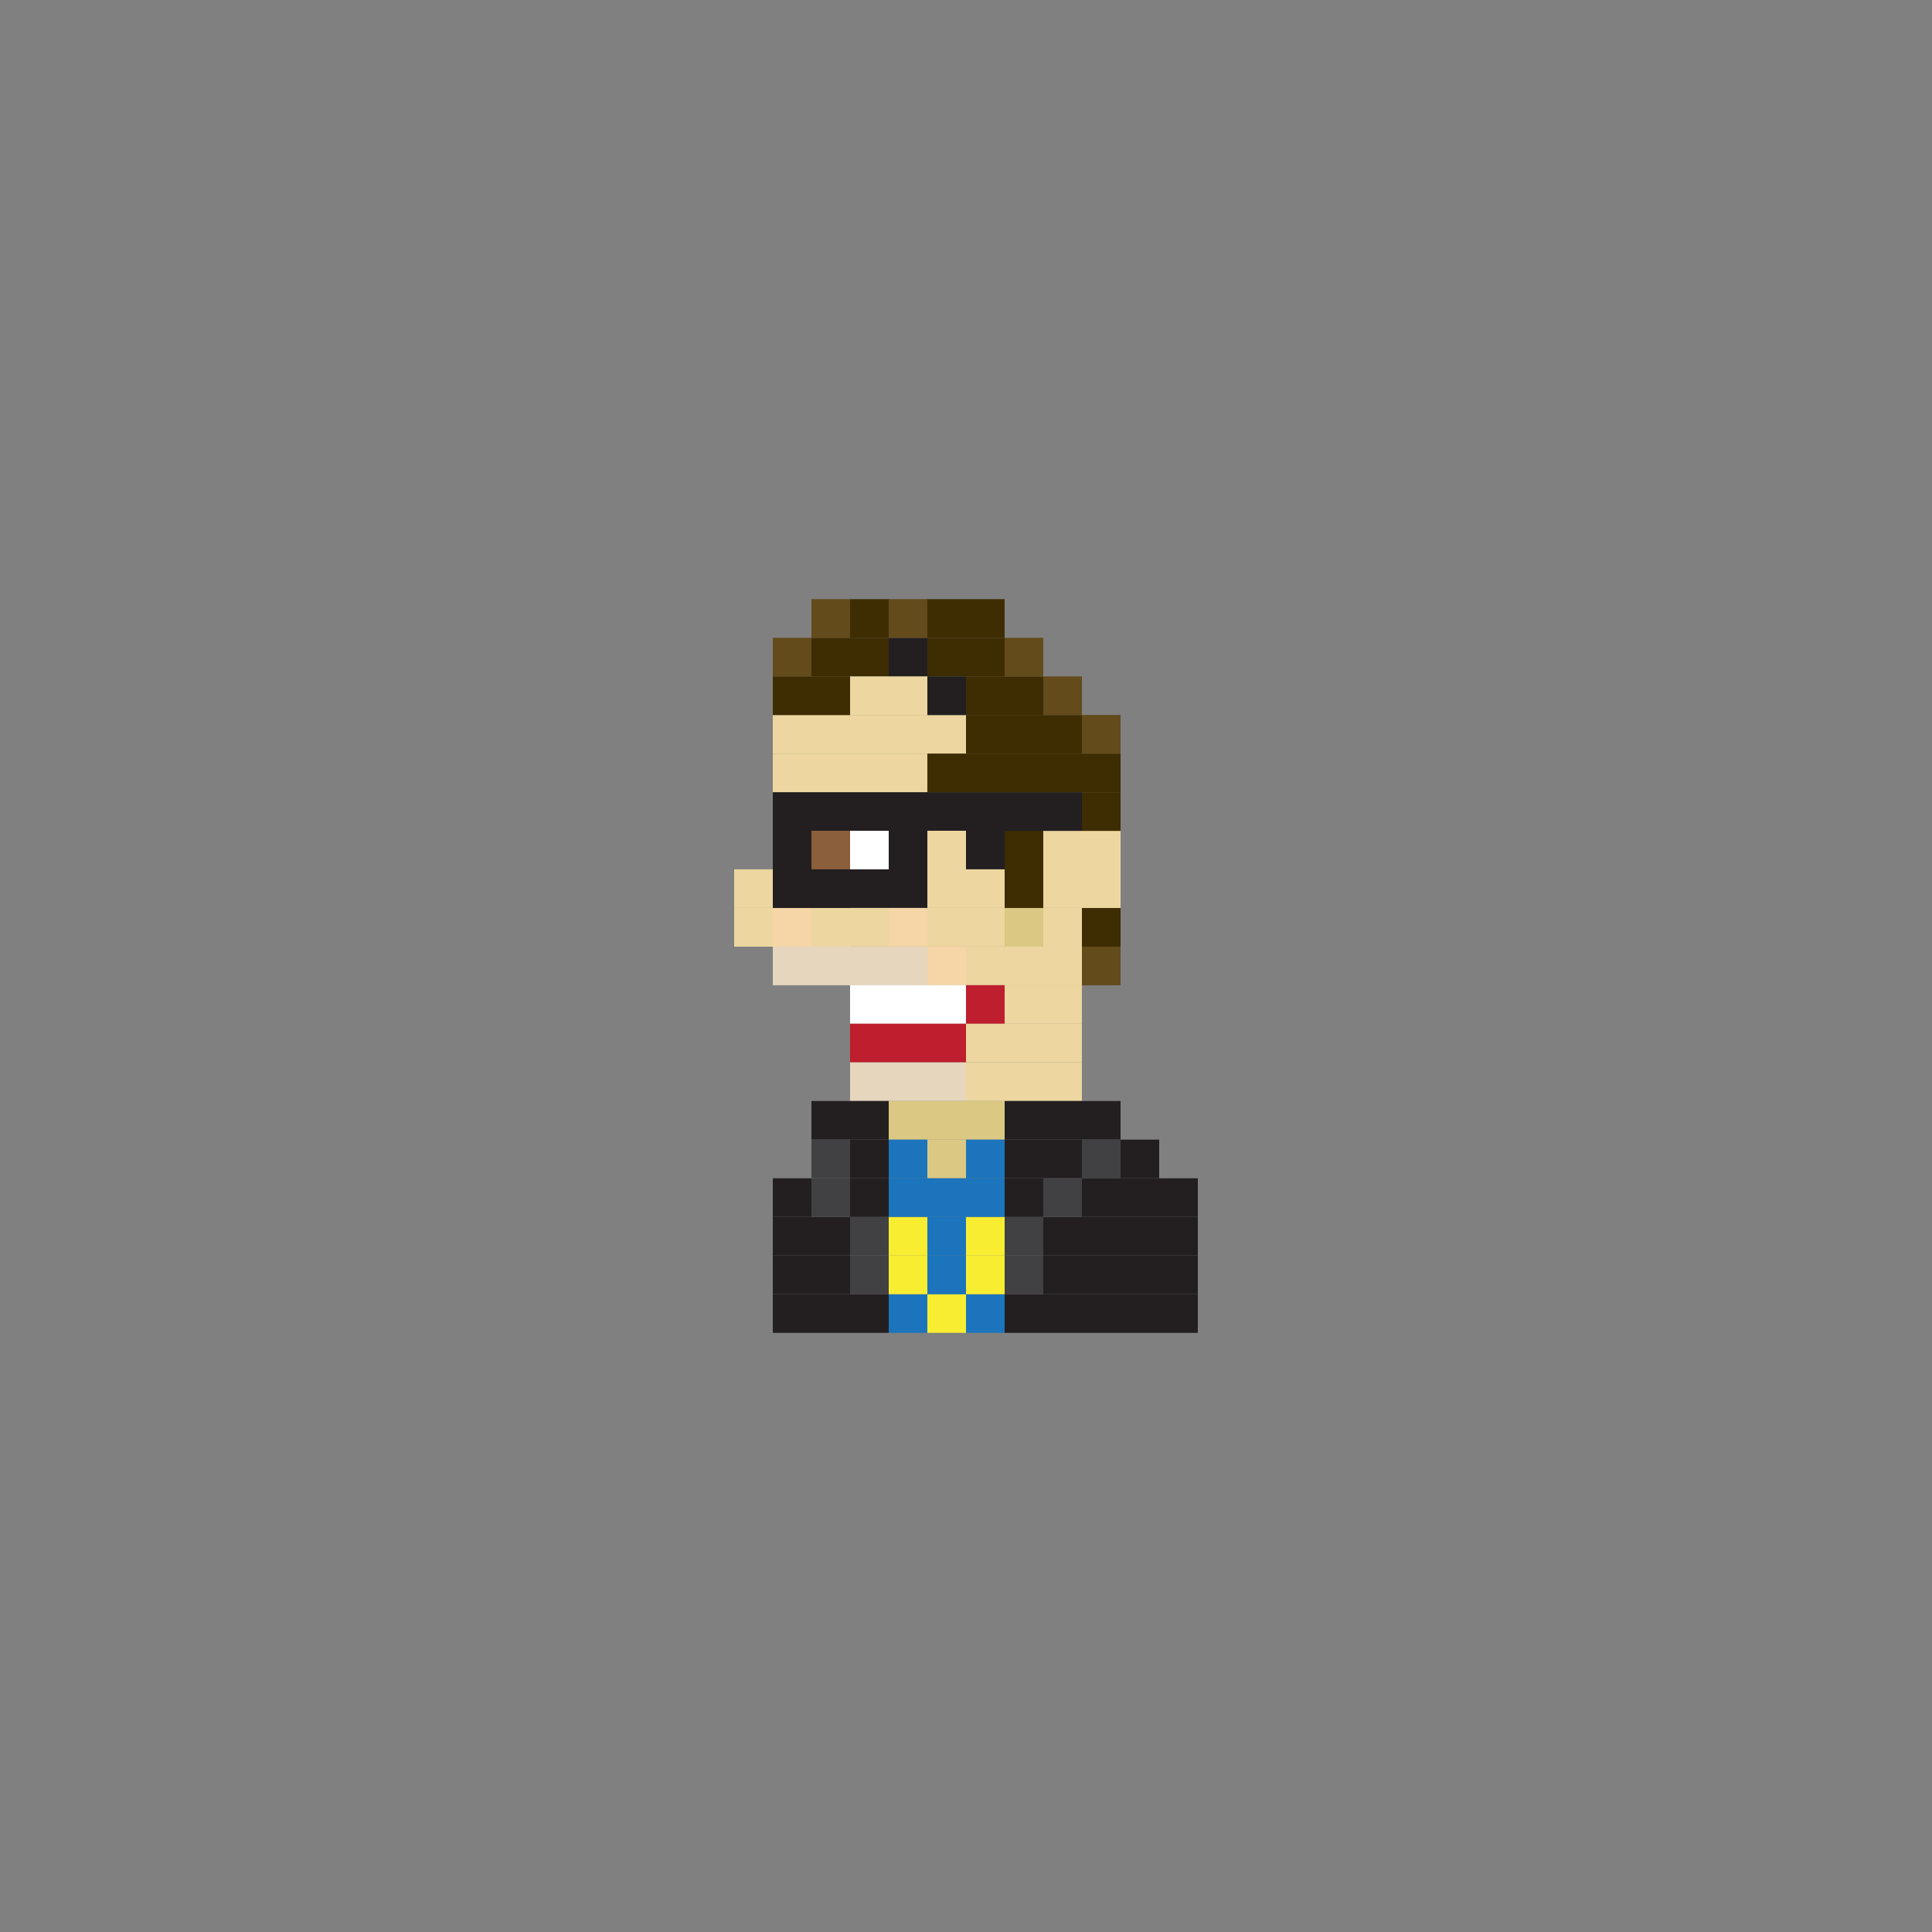 <?xml version="1.0" encoding="utf-8"?>
<!-- Generator: Adobe Illustrator 16.0.0, SVG Export Plug-In . SVG Version: 6.00 Build 0)  -->
<!DOCTYPE svg PUBLIC "-//W3C//DTD SVG 1.1//EN" "http://www.w3.org/Graphics/SVG/1.1/DTD/svg11.dtd">
<svg version="1.1" id="Layer_1" xmlns="http://www.w3.org/2000/svg" xmlns:xlink="http://www.w3.org/1999/xlink" x="0px" y="0px"
	 width="300px" height="300px" viewBox="0 0 300 300" enable-background="new 0 0 300 300" xml:space="preserve">
<rect x="0" y="0" width="300" height="300" fill="#808080" stroke="none"/>
<g>
	<rect x="120" y="99.035" fill="#634B1C" width="6" height="6"/>
	<rect x="126" y="99.035" fill="#3E2D02" width="6" height="6"/>
	<rect x="132" y="99.035" fill="#3E2D02" width="6" height="6"/>
	<rect x="138" y="99.035" fill="#231F20" width="6" height="6"/>
	<rect x="144" y="99.035" fill="#3E2D02" width="6" height="6"/>
	<rect x="150" y="99.035" fill="#3E2D02" width="6" height="6"/>
	<rect x="126" y="93.035" fill="#634B1C" width="6" height="6"/>
	<rect x="132" y="93.035" fill="#3E2D02" width="6" height="6"/>
	<rect x="138" y="93.035" fill="#634B1C" width="6" height="6"/>
	<rect x="144" y="93.035" fill="#3E2D02" width="6" height="6"/>
	<rect x="150" y="93.035" fill="#3E2D02" width="6" height="6"/>
	<rect x="120" y="111.023" fill="#EDD69F" width="6" height="6"/>
	<rect x="126" y="111.023" fill="#EDD69F" width="6" height="6"/>
	<rect x="132" y="111.023" fill="#EDD69F" width="6" height="6"/>
	<rect x="138" y="111.023" fill="#EDD69F" width="6" height="6"/>
	<rect x="144" y="111.023" fill="#EDD69F" width="6" height="6"/>
	<rect x="150" y="111.023" fill="#3E2D02" width="6" height="6"/>
	<rect x="120" y="117.023" fill="#EDD69F" width="6" height="6"/>
	<rect x="126" y="117.023" fill="#EDD69F" width="6" height="6"/>
	<rect x="132" y="117.023" fill="#EDD69F" width="6" height="6"/>
	<rect x="138" y="117.023" fill="#EDD69F" width="6" height="6"/>
	<rect x="144" y="117.023" fill="#3E2D02" width="6" height="6"/>
	<rect x="150" y="117.023" fill="#3E2D02" width="6" height="6"/>
	<rect x="120" y="123.023" fill="#231F20" width="6" height="6"/>
	<rect x="126" y="123.023" fill="#231F20" width="6" height="6"/>
	<rect x="120" y="129" fill="#231F20" width="6" height="6"/>
	<rect x="126" y="129" fill="#8B5E3C" width="6" height="6"/>
	<rect x="120" y="134.988" fill="#231F20" width="6" height="6"/>
	<rect x="126" y="134.988" fill="#231F20" width="6" height="6"/>
	<rect x="120" y="141" fill="#F6D5A7" width="6" height="6"/>
	<rect x="126" y="141" fill="#EDD69F" width="6" height="6"/>
	<rect x="120" y="146.988" fill="#E5D6BD" width="6" height="6"/>
	<rect x="114" y="141" fill="#EDD69F" width="6" height="6"/>
	<rect x="114" y="134.988" fill="#EDD69F" width="6" height="6"/>
	<rect x="126" y="146.988" fill="#E5D6BD" width="6" height="6"/>
	<rect x="138" y="146.988" fill="#E5D6BD" width="6" height="6"/>
	<rect x="132" y="146.988" fill="#E5D6BD" width="6" height="6"/>
	<rect x="144" y="146.988" fill="#F6D5A7" width="6" height="6"/>
	<rect x="156" y="146.988" fill="#EDD69F" width="6" height="6"/>
	<rect x="150" y="146.988" fill="#EDD69F" width="6" height="6"/>
	<rect x="138" y="152.977" fill="#FFFFFF" width="6" height="6"/>
	<rect x="132" y="152.977" fill="#FFFFFF" width="6" height="6"/>
	<rect x="144" y="152.977" fill="#FFFFFF" width="6" height="6"/>
	<rect x="150" y="152.977" fill="#BE1E2D" width="6" height="6"/>
	<rect x="138" y="158.965" fill="#BE1E2D" width="6" height="6"/>
	<rect x="132" y="158.965" fill="#BE1E2D" width="6" height="6"/>
	<rect x="144" y="158.965" fill="#BE1E2D" width="6" height="6"/>
	<rect x="150" y="158.965" fill="#EDD69F" width="6" height="6"/>
	<rect x="138" y="164.965" fill="#E5D6BD" width="6" height="6"/>
	<rect x="132" y="164.965" fill="#E5D6BD" width="6" height="6"/>
	<rect x="144" y="164.965" fill="#E5D6BD" width="6" height="6"/>
	<rect x="138" y="170.965" fill="#DAC883" width="6" height="6"/>
	<rect x="144" y="170.965" fill="#DAC883" width="6" height="6"/>
	<rect x="150" y="170.965" fill="#DAC883" width="6" height="6"/>
	<rect x="150" y="164.965" fill="#EDD69F" width="6" height="6"/>
	<rect x="156" y="164.965" fill="#EDD69F" width="6" height="6"/>
	<rect x="162" y="146.988" fill="#EDD69F" width="6" height="6"/>
	<rect x="156" y="141" fill="#DAC883" width="6" height="6"/>
	<rect x="162" y="141" fill="#EDD69F" width="6" height="6"/>
	<rect x="156" y="158.965" fill="#EDD69F" width="6" height="6"/>
	<rect x="162" y="158.965" fill="#EDD69F" width="6" height="6"/>
	<rect x="162" y="164.965" fill="#EDD69F" width="6" height="6"/>
	<rect x="156" y="152.977" fill="#EDD69F" width="6" height="6"/>
	<rect x="162" y="152.977" fill="#EDD69F" width="6" height="6"/>
	<rect x="156" y="134.988" fill="#3E2D02" width="6" height="6"/>
	<rect x="162" y="134.988" fill="#EDD69F" width="6" height="6"/>
	<rect x="156" y="129" fill="#EDD69F" width="6" height="6"/>
	<rect x="162" y="129" fill="#EDD69F" width="6" height="6"/>
	<rect x="168" y="134.988" fill="#EDD69F" width="6" height="6"/>
	<rect x="168" y="129" fill="#EDD69F" width="6" height="6"/>
	<rect x="132" y="123.023" fill="#231F20" width="6" height="6"/>
	<rect x="138" y="123.023" fill="#231F20" width="6" height="6"/>
	<rect x="144" y="123.023" fill="#231F20" width="6" height="6"/>
	<rect x="150" y="123.023" fill="#231F20" width="6" height="6"/>
	<rect x="132" y="129" fill="#FFFFFF" width="6" height="6"/>
	<rect x="138" y="129" fill="#231F20" width="6" height="6"/>
	<rect x="144" y="129" fill="#EDD69F" width="6" height="6"/>
	<rect x="150" y="129" fill="#231F20" width="6" height="6"/>
	<rect x="132" y="134.988" fill="#231F20" width="6" height="6"/>
	<rect x="138" y="134.988" fill="#231F20" width="6" height="6"/>
	<rect x="144" y="134.988" fill="#EDD69F" width="6" height="6"/>
	<rect x="150" y="134.988" fill="#EDD69F" width="6" height="6"/>
	<rect x="132" y="140.988" fill="#EDD69F" width="6" height="6"/>
	<rect x="138" y="140.988" fill="#F6D5A7" width="6" height="6"/>
	<rect x="144" y="140.988" fill="#EDD69F" width="6" height="6"/>
	<rect x="150" y="140.988" fill="#EDD69F" width="6" height="6"/>
	<rect x="156" y="111.023" fill="#3E2D02" width="6" height="6"/>
	<rect x="162" y="111.023" fill="#3E2D02" width="6" height="6"/>
	<rect x="120" y="105.035" fill="#3E2D02" width="6" height="6"/>
	<rect x="126" y="105.035" fill="#3E2D02" width="6" height="6"/>
	<rect x="132" y="105.035" fill="#EDD69F" width="6" height="6"/>
	<rect x="138" y="105.035" fill="#EDD69F" width="6" height="6"/>
	<rect x="144" y="105.035" fill="#231F20" width="6" height="6"/>
	<rect x="150" y="105.035" fill="#3E2D02" width="6" height="6"/>
	<rect x="156" y="105.035" fill="#3E2D02" width="6" height="6"/>
	<rect x="156" y="99.035" fill="#634B1C" width="6" height="6"/>
	<rect x="162" y="105.035" fill="#634B1C" width="6" height="6"/>
	<rect x="156" y="117.023" fill="#3E2D02" width="6" height="6"/>
	<rect x="156" y="129" fill="#3E2D02" width="6" height="6"/>
	<rect x="162" y="117.023" fill="#3E2D02" width="6" height="6"/>
	<rect x="168" y="111.023" fill="#634B1C" width="6" height="6"/>
	<rect x="168" y="117.023" fill="#3E2D02" width="6" height="6"/>
	<rect x="168" y="123.023" fill="#3E2D02" width="6" height="6"/>
	<rect x="168" y="141" fill="#3E2D02" width="6" height="6"/>
	<rect x="168" y="147" fill="#634B1C" width="6" height="6"/>
	<rect x="156" y="123.023" fill="#231F20" width="6" height="6"/>
	<rect x="162" y="123.023" fill="#231F20" width="6" height="6"/>
	<rect x="138" y="176.965" fill="#1C75BC" width="6" height="6"/>
	<rect x="144" y="176.965" fill="#DAC883" width="6" height="6"/>
	<rect x="156" y="170.965" fill="#231F20" width="6" height="6"/>
	<rect x="162" y="170.965" fill="#231F20" width="6" height="6"/>
	<rect x="168" y="170.965" fill="#231F20" width="6" height="6"/>
	<rect x="156" y="176.965" fill="#231F20" width="6" height="6"/>
	<rect x="150" y="176.965" fill="#1C75BC" width="6" height="6"/>
	<rect x="132" y="176.965" fill="#231F20" width="6" height="6"/>
	<rect x="132" y="170.965" fill="#231F20" width="6" height="6"/>
	<rect x="126" y="170.965" fill="#231F20" width="6" height="6"/>
	<rect x="126" y="176.965" fill="#414042" width="6" height="6"/>
	<rect x="162" y="176.965" fill="#231F20" width="6" height="6"/>
	<rect x="168" y="176.965" fill="#414042" width="6" height="6"/>
	<rect x="174" y="176.965" fill="#231F20" width="6" height="6"/>
	<rect x="138" y="188.965" fill="#F9ED32" width="6" height="6"/>
	<rect x="144" y="188.965" fill="#1C75BC" width="6" height="6"/>
	<rect x="156" y="188.965" fill="#414042" width="6" height="6"/>
	<rect x="150" y="188.965" fill="#F9ED32" width="6" height="6"/>
	<rect x="132" y="188.965" fill="#414042" width="6" height="6"/>
	<rect x="126" y="188.965" fill="#231F20" width="6" height="6"/>
	<rect x="120" y="188.965" fill="#231F20" width="6" height="6"/>
	<rect x="162" y="188.965" fill="#231F20" width="6" height="6"/>
	<rect x="168" y="188.965" fill="#231F20" width="6" height="6"/>
	<rect x="174" y="188.965" fill="#231F20" width="6" height="6"/>
	<rect x="180" y="188.965" fill="#231F20" width="6" height="6"/>
	<rect x="138" y="200.965" fill="#1C75BC" width="6" height="6"/>
	<rect x="144" y="200.965" fill="#F9ED32" width="6" height="6"/>
	<rect x="156" y="200.965" fill="#231F20" width="6" height="6"/>
	<rect x="150" y="200.965" fill="#1C75BC" width="6" height="6"/>
	<rect x="132" y="200.965" fill="#231F20" width="6" height="6"/>
	<rect x="126" y="200.965" fill="#231F20" width="6" height="6"/>
	<rect x="120" y="200.965" fill="#231F20" width="6" height="6"/>
	<rect x="162" y="200.965" fill="#231F20" width="6" height="6"/>
	<rect x="168" y="200.965" fill="#231F20" width="6" height="6"/>
	<rect x="174" y="200.965" fill="#231F20" width="6" height="6"/>
	<rect x="180" y="200.965" fill="#231F20" width="6" height="6"/>
	<rect x="138" y="182.965" fill="#1C75BC" width="6" height="6"/>
	<rect x="144" y="182.965" fill="#1C75BC" width="6" height="6"/>
	<rect x="156" y="182.965" fill="#231F20" width="6" height="6"/>
	<rect x="150" y="182.965" fill="#1C75BC" width="6" height="6"/>
	<rect x="132" y="182.965" fill="#231F20" width="6" height="6"/>
	<rect x="126" y="182.965" fill="#414042" width="6" height="6"/>
	<rect x="120" y="182.965" fill="#231F20" width="6" height="6"/>
	<rect x="162" y="182.965" fill="#414042" width="6" height="6"/>
	<rect x="168" y="182.965" fill="#231F20" width="6" height="6"/>
	<rect x="174" y="182.965" fill="#231F20" width="6" height="6"/>
	<rect x="180" y="182.965" fill="#231F20" width="6" height="6"/>
	<rect x="138" y="194.965" fill="#F9ED32" width="6" height="6"/>
	<rect x="144" y="194.965" fill="#1C75BC" width="6" height="6"/>
	<rect x="156" y="194.965" fill="#414042" width="6" height="6"/>
	<rect x="150" y="194.965" fill="#F9ED32" width="6" height="6"/>
	<rect x="132" y="194.965" fill="#414042" width="6" height="6"/>
	<rect x="126" y="194.965" fill="#231F20" width="6" height="6"/>
	<rect x="120" y="194.965" fill="#231F20" width="6" height="6"/>
	<rect x="162" y="194.965" fill="#231F20" width="6" height="6"/>
	<rect x="168" y="194.965" fill="#231F20" width="6" height="6"/>
	<rect x="174" y="194.965" fill="#231F20" width="6" height="6"/>
	<rect x="180" y="194.965" fill="#231F20" width="6" height="6"/>
</g>
</svg>
